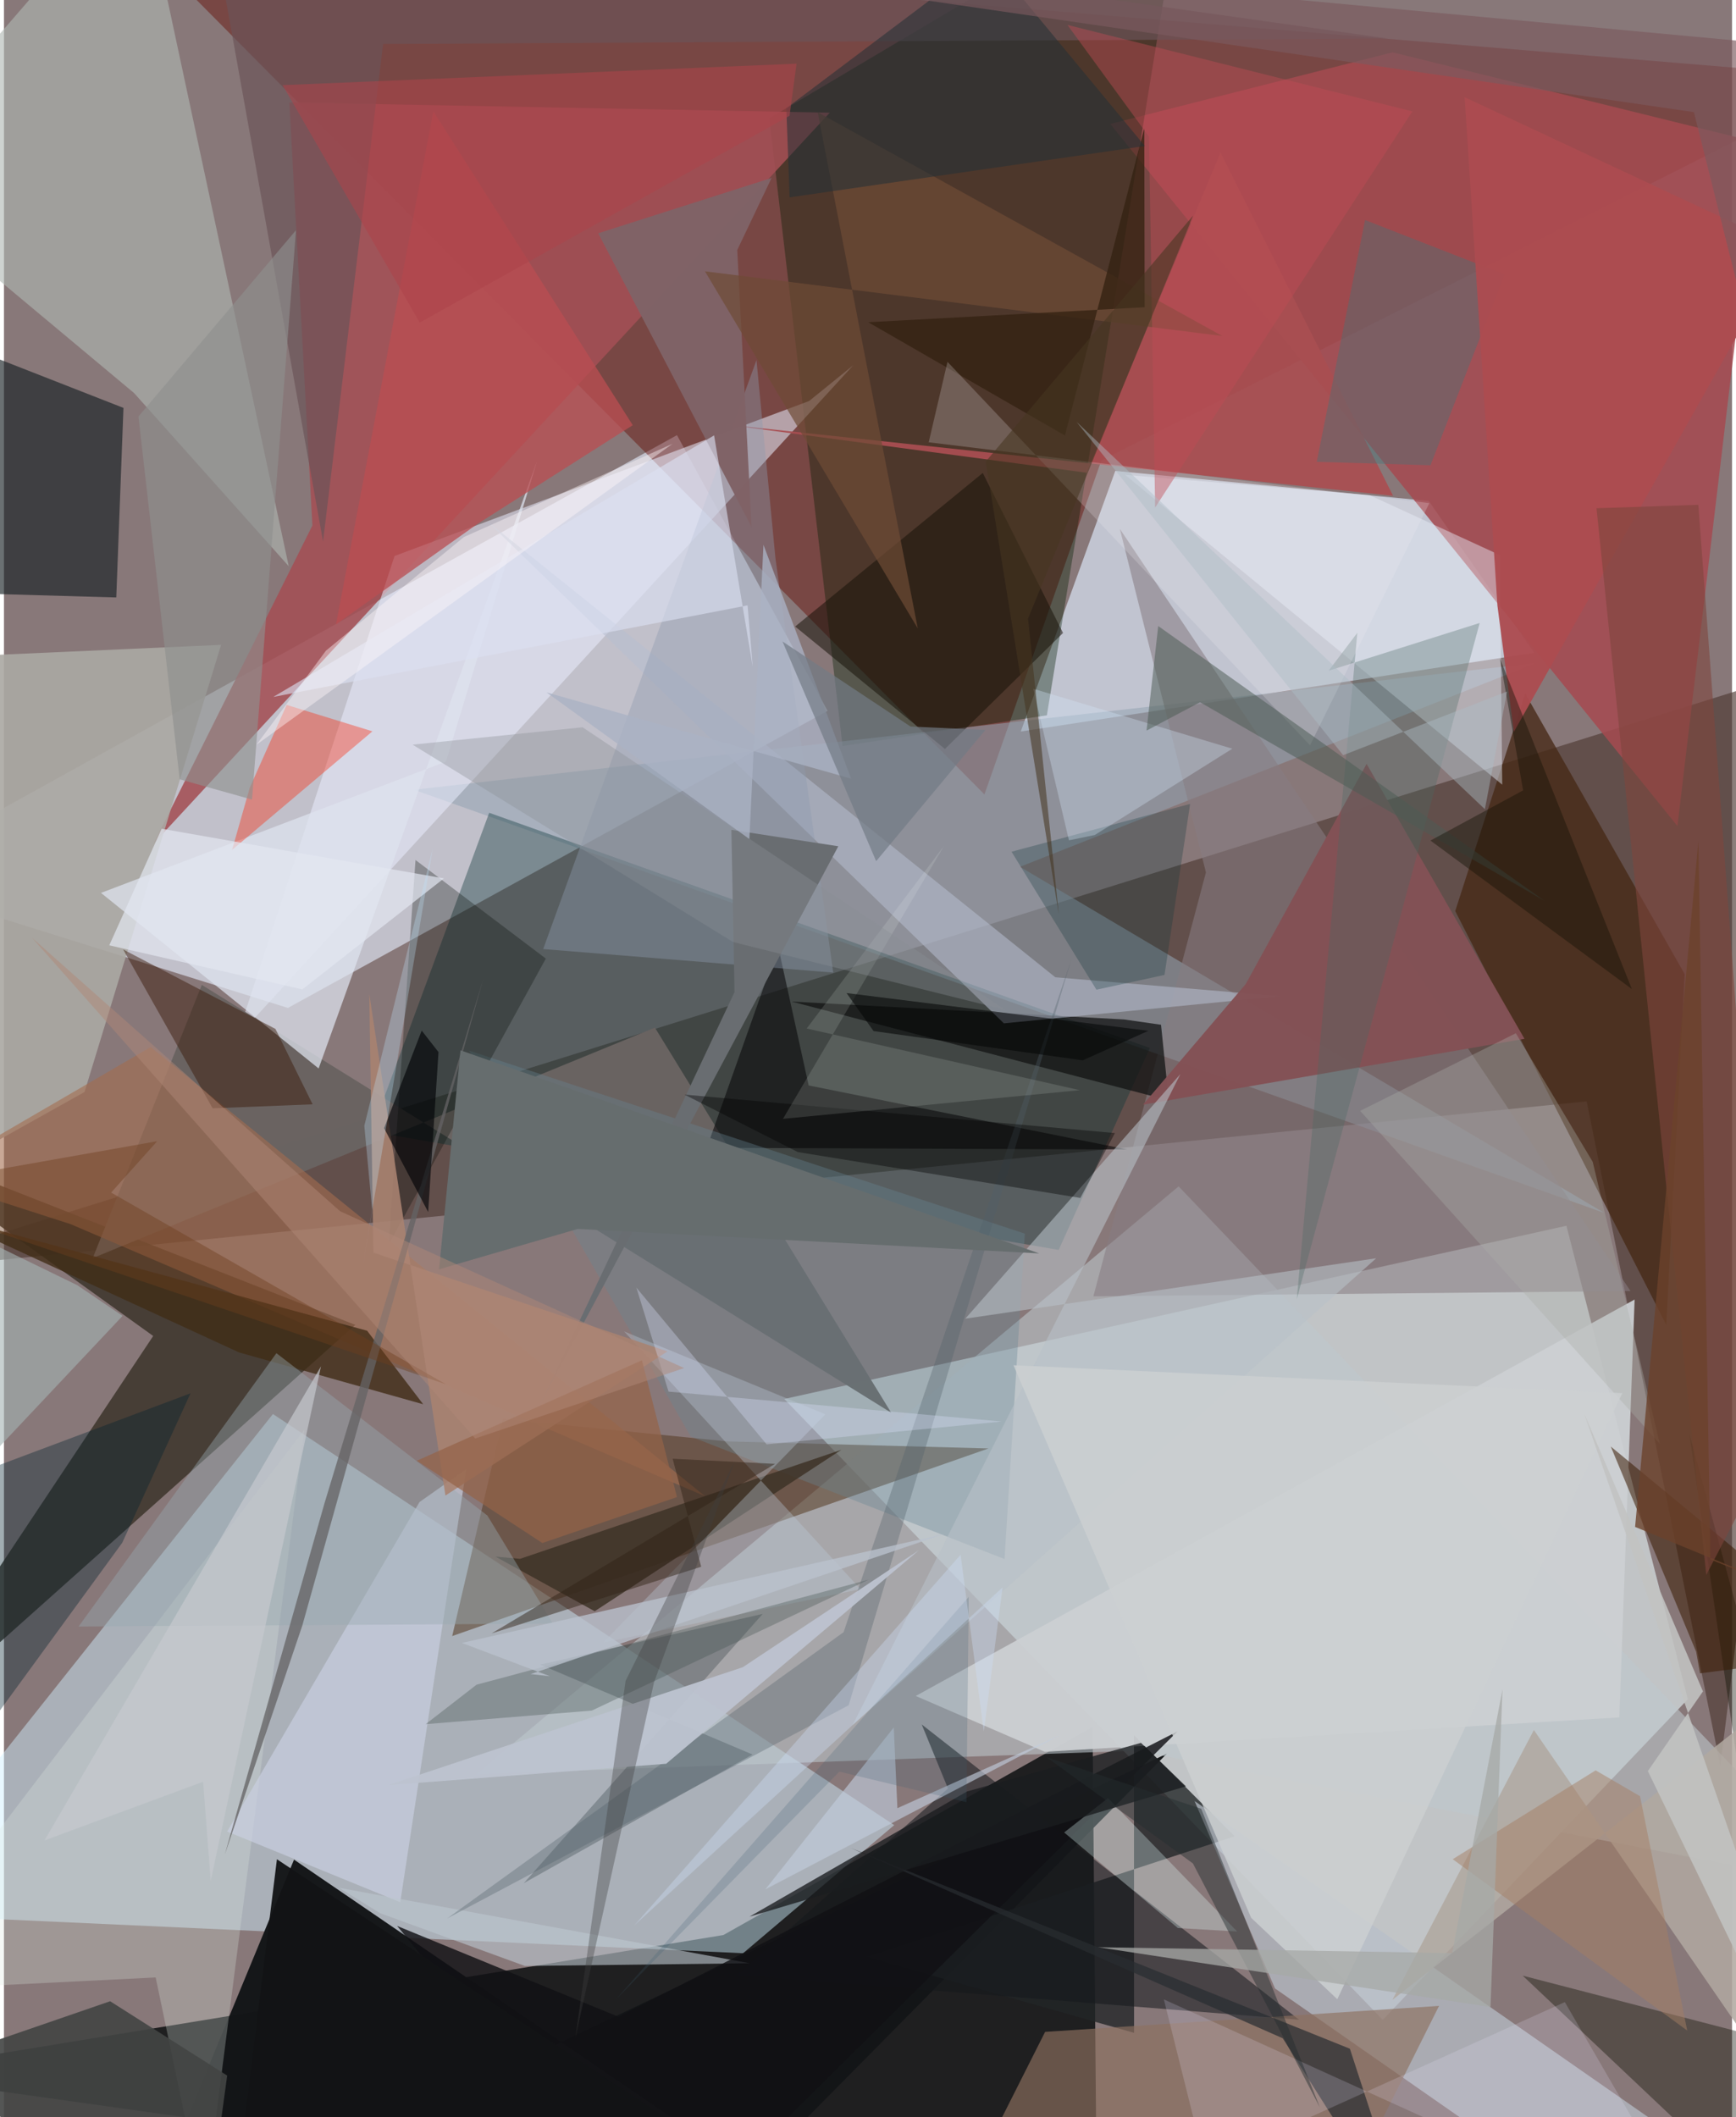 <svg xmlns="http://www.w3.org/2000/svg" width="228" height="278" viewBox="0 0 836 1024"><path fill="#887879" d="M0 0h836v1024H0z"/><path fill="#e4f3f6" fill-opacity=".612" d="M814.599 821.862L667.028 976.949 377.486 676.635l378.387-83.77z"/><path fill="#131516" fill-opacity=".89" d="M528.864 1086L-62 1003.045l410.024-67.13 178.608-100.64z"/><path fill="#e0e7f6" fill-opacity=".651" d="M-62 425.107l199.376 62.395L398.45 343.808l-72.864-133.347z"/><path fill="#630700" fill-opacity=".435" d="M474.338 384.246L61.741-31.73 898 37.785 530.904 222.663z"/><path fill="#d1f0ff" fill-opacity=".467" d="M130.123 683.92L-62 925.522l419.578 19.182 73.116-61.967z"/><path fill="#4f3a33" fill-opacity=".651" d="M830.317 854.074L898 315.514-62 615.41l827.688-82.716z"/><path fill="#dee9fc" fill-opacity=".667" d="M689.274 242.286l51.011 73.463-248.379 38.059 45.717-126.04z"/><path fill="#131517" fill-opacity=".976" d="M362.185 1050.916L562.6 848.163 63.215 1086l77.113-186.562z"/><path fill="#3a3329" fill-opacity=".831" d="M72.199 646.166L-62 847.932l231.965-207.14L-62 549.734z"/><path fill="#bec8cd" fill-opacity=".576" d="M228.587 858.099l339.686-284.29 323.82 339.06-344.25-66.132z"/><path fill="#a44b50" fill-opacity=".863" d="M535.183 59.934L671.77 25.31 848.901 69l-39.32 330.547z"/><path fill="#001c01" fill-opacity=".361" d="M504.534 345.982L571.071-62 370.247 57.225l35.44 303.589z"/><path fill="#a34f55" fill-opacity=".875" d="M72.452 407.941L399.518 54.497l-261.454-4.935 11.155 204.584z"/><path fill="#93a3b2" fill-opacity=".557" d="M491.526 419.239l249.838-98.6-543.013 61.332 575.782 204.64z"/><path fill="#11393b" fill-opacity=".396" d="M554.356 506.874l-44.12 97.672-332.442-57.18 56.952-154.253z"/><path fill="#afb7b3" fill-opacity=".612" d="M137.772 273.87L65.839-62-62 85.713 62.928 190.087z"/><path fill="#573c25" fill-opacity=".557" d="M476.292 700.567l-259.448 90.738 24.556-105.01 108.238 10.84z"/><path fill="#162023" fill-opacity=".639" d="M54.34 288.967l3.477-91.677L-62 150.394l19.201 135.795z"/><path fill="#e9ecfe" fill-opacity=".541" d="M188.958 268.906l-76.25 232.804 298.15-325.048-21.344 17.288z"/><path fill="#222527" fill-opacity=".788" d="M595.362 888.152l-178.171 58.332 129.525 36.735-.057-143.936z"/><path fill="#b8bfc9" fill-opacity=".718" d="M575.977 871.087l295.233 205.689-78 9.224-178.322-124.26z"/><path fill="#462915" fill-opacity=".773" d="M813.102 471.167L804.18 640.79 702.084 440.641l33.875-105.202z"/><path fill="#aaa8a3" fill-opacity=".91" d="M105.047 311.895l-119.187 5.314L-62 584.663l100.972-56.499z"/><path fill="#696361" fill-opacity=".988" d="M95.722 476.36L42.95 608.496 314.915 497.02l114.324 186.276z"/><path fill="#877d81" fill-opacity=".565" d="M581.48 421.94l-54.449 205.043 259.865-2.539L539.837 255.81z"/><path fill="#a84e51" fill-opacity=".937" d="M672.016 239.805L588.524 73.779l-64.643 154.883-176.413-23.552z"/><path fill="#0d1e22" fill-opacity=".251" d="M251.477 910.82l115.608-130.243-107.623 24.549 102.685 43.479z"/><path fill="#dee3ee" fill-opacity=".729" d="M152.23 516.787l105.723-293.984-44.107 145.552-166.907 63.511z"/><path fill="#0c0e00" fill-opacity=".384" d="M872.71 1086l-57.43-392.8L898 997.929l-163.28-42.38z"/><path fill="#dee7e0" fill-opacity=".278" d="M96.854 1068.478L73.392 956.424-62 963.152l207.354-271.713z"/><path fill="#14191c" fill-opacity=".549" d="M354.853 955.183l101.833-90.149-12.695-30.975 182.494 142.8z"/><path fill="#eaf1fe" fill-opacity=".435" d="M723.664 268.476l-63.015-28.985-118.276-9.828 182.451 149.864z"/><path fill="#cccfd2" fill-opacity=".945" d="M788.871 628.543L441.112 820.284l62.395 26.993 277.96-16.618z"/><path fill="#121413" fill-opacity=".745" d="M541.875 493.075l-160.819-8.651 182.465 47.83-3.766-36.608z"/><path fill="#a46d4e" fill-opacity=".592" d="M32.335 592.109l-69.88-22.536L71 506.41l268.232 217.301z"/><path fill="#fd2204" fill-opacity=".365" d="M110.356 411.072l8.55-30.06 17.859-40.072 41.489 12.773z"/><path fill="#8d7160" fill-opacity=".651" d="M694.27 970.17l-190.59 12.579-46.696 92.654L636.274 1086z"/><path fill="#060708" fill-opacity=".561" d="M389.29 524.992l154.093 30.975-203.362-.823 34.49-97.427z"/><path fill="#b7bed0" fill-opacity=".553" d="M483.738 494.956l133.523-13.133-108.653-9.154-275.1-220.838z"/><path fill="#c9cfe0" fill-opacity=".686" d="M223.669 710.524l-31.953 209.532-83.751-34.199 93.068-159.367z"/><path fill="#678694" fill-opacity=".353" d="M332.254 694.82L225.038 508.137l268.831 88.528-9.825 157.38z"/><path fill="#000900" fill-opacity=".286" d="M199.095 415.951l-12.804 184.064.405.891 75.443-137.261z"/><path fill="#835155" fill-opacity=".976" d="M659.213 369.467l-58.502 106.501-49.687 58.35 184.565-31.884z"/><path fill="#181109" fill-opacity=".533" d="M455.216 362.254l-72.453-59.228 90.765-74.28 38.823 77.39z"/><path fill="#391a03" fill-opacity=".545" d="M777.342 699.645l41.297 99.253 1.86 10.433L898 799.3z"/><path fill="#3d3327" fill-opacity=".851" d="M285.782 779.306l-48.024-26.433 11.918 1.083 155.43-52.736z"/><path fill="#bcc6ce" fill-opacity=".616" d="M252.034 950.87l108.792-1.313-198.731-36.494 19.911 12.291z"/><path fill="#412d16" fill-opacity=".796" d="M113.738 654.123l-145.572-67.028 207.505 56.52 27.15 35.582z"/><path fill="#b0a8a0" fill-opacity=".863" d="M740.138 836.742l-68.451 130.522L898 789.836l-9.316 262.664z"/><path fill="#424544" fill-opacity=".906" d="M107.986 1003.882l-8.643 63.52-149.498-64.505 101.52-34.967z"/><path fill="#bbc9d7" fill-opacity=".357" d="M397.372 684.047L289.895 794.463l124.484-25.846-114.37-124.646z"/><path fill="#8f9bae" fill-opacity=".396" d="M373.23 270.084l-9.18-95.915-103.183 284.857 140.315 11.387z"/><path fill="#391908" fill-opacity=".467" d="M57.66 459.218l73.685 38.431 17.981 36.469-48.373 1.927z"/><path fill="#b8c0c7" fill-opacity=".576" d="M465.075 637.792l198.787-29.215-253.329 225.877L569.124 519.5z"/><path fill="#ba4d52" fill-opacity=".753" d="M228.804 253.592l75.392-47.949L207.74 53.857l-47.11 248.142z"/><path fill="#101114" fill-opacity=".816" d="M567.756 837.404L297.278 975.442l-107.055-43.921L316.765 1086z"/><path fill="#806367" fill-opacity=".996" d="M371.354 86.06l-83.857 26.77 74.19 142.14-6.943-134.05z"/><path fill="#3d757a" fill-opacity=".369" d="M690.112 225.032l-55.028-1.663 23.385-116.942 67.447 26.313z"/><path fill="#ac4c50" fill-opacity=".953" d="M722.498 292.95l7.965 61.004L862.43 119.79 706.657 47.036z"/><path fill="#696d71" d="M353.42 479.874l-93.946 199.231 144.155-269.794-51.716-7.944z"/><path fill="#6a5458" fill-opacity=".686" d="M183.407 21.264L154.37 261.929 96.25-62l573.352 80.623z"/><path fill="#e6ffff" fill-opacity=".294" d="M567.9 932.528l-55.002-46.225 21.19-16.633 62.511 64.531z"/><path fill="#022130" fill-opacity=".369" d="M57.236 746.155L-62 909.639l60.12-201.205 92.13-34.533z"/><path fill="#0f353b" fill-opacity=".282" d="M487.437 411.947l41.07 66.731 32.938-7.144 12.393-82.706z"/><path fill="#6f4b36" fill-opacity=".698" d="M442.074 303.947l-48.41-249.658 195.737 108.223-250.272-31.279z"/><path fill="#d4e6fb" fill-opacity=".325" d="M515.215 406.43l-17.281-73.304 96.298 29-66.517 41.735z"/><path fill="#99a9b1" fill-opacity=".416" d="M36.105 786.7l95.699-132.213 102.062 78.53 31.693 52.249z"/><path fill="#282d30" fill-opacity=".706" d="M651.127 990.898L682.053 1086l-63.404-100.152-209.096-92.087z"/><path fill="#475450" fill-opacity=".349" d="M284.387 827.347l-80.368 6.564 24.607-19.078 189.837-50.852z"/><path fill="#a88271" fill-opacity=".89" d="M178.75 605.853l142.233 47.769-107.417 69.721-36.838-242.588z"/><path fill="#1a1d1f" fill-opacity=".784" d="M360.695 927.008l211.096-63.024-21.739-21.012-84.144 23.495z"/><path fill="#7f463d" fill-opacity=".596" d="M819.689 244.155l34.25 459.14-30.422 58.46-53.088-515.938z"/><path fill="#526068" fill-opacity=".337" d="M408.638 824.773l-194.19 103.083 191.747-138.44 110.318-325.803z"/><path fill="#342211" fill-opacity=".776" d="M551.659 61.914l-38.395 148.718-95.158-54.783 133.736-7.247z"/><path fill="#acada7" fill-opacity=".353" d="M731.393 499.749l-75.305 37.535L801.04 698.295l-32.45-136.367z"/><path fill="#8e908e" fill-opacity=".627" d="M85 376.918l35.003 9.813 21.275-275.381-76.208 90.09z"/><path fill="#4b6963" fill-opacity=".318" d="M640.843 324.4l73.08-23.09-88.485 327.037 29.293-322.3z"/><path fill="#c1cddd" fill-opacity=".631" d="M511.229 839.056l-79.011 35.496-1.748-39.035-62.15 78.302z"/><path fill="#f1ecf4" fill-opacity=".216" d="M631.846 360.477l57.7-117.122-242.184-29.438 9.096-38.906z"/><path fill="#a4b3b3" fill-opacity=".604" d="M-62 574.154l7.296 181.344L57.392 636.445 35.47 621.6z"/><path fill="#ede4ff" fill-opacity=".188" d="M561.123 967.028L823.34 1086l-68.233-117.664-174.017 78.604z"/><path fill="#4d5c55" fill-opacity=".525" d="M558.403 302.792l-5.656 50.569 25.888-13.719 166.704 96.095z"/><path fill="#312315" fill-opacity=".478" d="M323.493 705.541l13.816 52.234-101.394 32.24 137.147-81.993z"/><path fill="#646364" fill-opacity=".761" d="M155.066 727.073L106.838 896.98l37.481-110.695 87.504-312.628z"/><path fill="#dbe0f2" fill-opacity=".616" d="M359.735 292.809l-229.439 44.274 213.245-126.508 18.69 111.928z"/><path fill="#666d6e" d="M220.868 508.002l-10.382 105.924 67.104-19.54 223.226 11.84z"/><path fill="#bcc3cf" fill-opacity=".949" d="M320.363 853.071l122.274-103.295-85.2 56.588-171.653 57.053z"/><path fill="#000206" fill-opacity=".631" d="M210.225 508.868l-5.003 77.349-21.315-40.55 18.181-47.205z"/><path fill="#243136" fill-opacity=".545" d="M551.932 70.618l-75.95-91.682-97.494 73.4 1.586 43.121z"/><path fill="#000201" fill-opacity=".384" d="M384.074 557.223l-54.825-27.797 208.206 18.596-16.724 31.384z"/><path fill="#cdd0d1" fill-opacity=".816" d="M488.378 660.324l294.515 13.488L645.04 966.96l-41.684-39.384z"/><path fill="#bac2cd" fill-opacity=".773" d="M454.865 741.942l-200.098 67.756 9.336 1.034-42.558-16.1z"/><path fill="#c04c54" fill-opacity=".439" d="M553.932 66.103l2.98 179.355L681.36 53.877l-166.874-41.82z"/><path fill="#f5fdf1" fill-opacity=".133" d="M520.452 527.281L388.35 497.458l66.48-88.422-77.966 132.105z"/><path fill="#453520" fill-opacity=".565" d="M495.418 299.201l79.85-194.948-100.314 118.993 35.381 219.187z"/><path fill="#a47f63" fill-opacity=".486" d="M791.498 868.767l22.816 113.335-113.44-82.866 69.143-42.979z"/><path fill="#abb2c4" fill-opacity=".78" d="M360.614 405.856l6.815-142.343 42.389 113.097-147.35-41.734z"/><path fill="#151105" fill-opacity=".424" d="M723.657 318.352l63.884 160.017-97.445-71.824 44.836-24.264z"/><path fill="#e3e7f1" fill-opacity=".702" d="M212.843 424.85l-68.49 53.686-93.401-21.314 25.33-56.392z"/><path fill="#252d2f" fill-opacity=".471" d="M579.209 874.826l-74.765-24.894 70.74 51.339 61.44 118.027z"/><path fill="#121315" fill-opacity=".957" d="M412.89 1086L132.058 899.253l-16.993 137.225 74.515 22.644z"/><path fill="#ac434b" fill-opacity=".569" d="M134.783 41.175l66.379 114.84L380.046 55.997l3.383-25.201z"/><path fill="#c2c3c2" fill-opacity=".882" d="M898 1068.492l-133.56-384.87 57.496 134.441-26.674 38.541z"/><path fill="#946248" fill-opacity=".702" d="M260.448 746.307l-60.739-39.798 108.917-48.587 16.97 66.168z"/><path fill="#3f3f40" fill-opacity=".357" d="M276.438 985.632l24.29-172.666 52.76-106.274-39.026 107.064z"/><path fill="#3c5f71" fill-opacity=".208" d="M296.332 966.76l107.794-109.878 61.513 14.766 1.11-99.316z"/><path fill="#c0e5fb" fill-opacity=".298" d="M207.43 410.37l-33.1 134.137 3.784 40.577-4.357 26.557z"/><path fill="#a7a9a7" fill-opacity=".757" d="M700.603 944.637l24.34-127.491-5.796 153.587-189.942-28.938z"/><path fill="#7b5a5e" fill-opacity=".659" d="M124.003-46.675L874.858 23.04l-7.379 230.21-49.93-199.02z"/><path fill="#cfdffb" fill-opacity=".349" d="M474.02 837.472l9.087-69.692-178.115 163.43 157.816-179.249z"/><path fill="#c5c9ce" fill-opacity=".698" d="M19.588 890.171l76.758-28.394 3.667 48.003 53.349-248.901z"/><path fill="#6d3e1d" fill-opacity=".424" d="M51.848 576.81l22.279-24.843L-62 576.047l275.833 93.491z"/><path fill="#adbdc7" fill-opacity=".435" d="M716.436 391.39l10.745-56.945-79.328 30.81L518.91 204.057z"/><path fill="#fef8fb" fill-opacity=".416" d="M155.753 314.722L122.165 360.2l201.278-145.561-100.948 45.1z"/><path fill="#d9dffa" fill-opacity=".337" d="M482.61 687.537L368.96 698.59l-63.013-75.8 15.558 50.283z"/><path fill="#6c422c" fill-opacity=".792" d="M878.149 775.116l-52.636-20.835-5.788-347.457-30.629 331.687z"/><path fill="#899096" fill-opacity=".365" d="M352.755 455.63l131.758 32.851L279.914 351.76l-82.226 8.4z"/><path fill="#050606" fill-opacity=".569" d="M420.685 498.688l-13.066-18.385 146.032 18.25-31.769 14.294z"/><path fill="#727b85" fill-opacity=".694" d="M474.814 353.05l-52.878 63.474-45.301-106.263 61.95 41.14z"/><path fill="#b08776" fill-opacity=".49" d="M227.987 695.747l101.052-34.06-166.416-75.859-148.979-132.2z"/></svg>